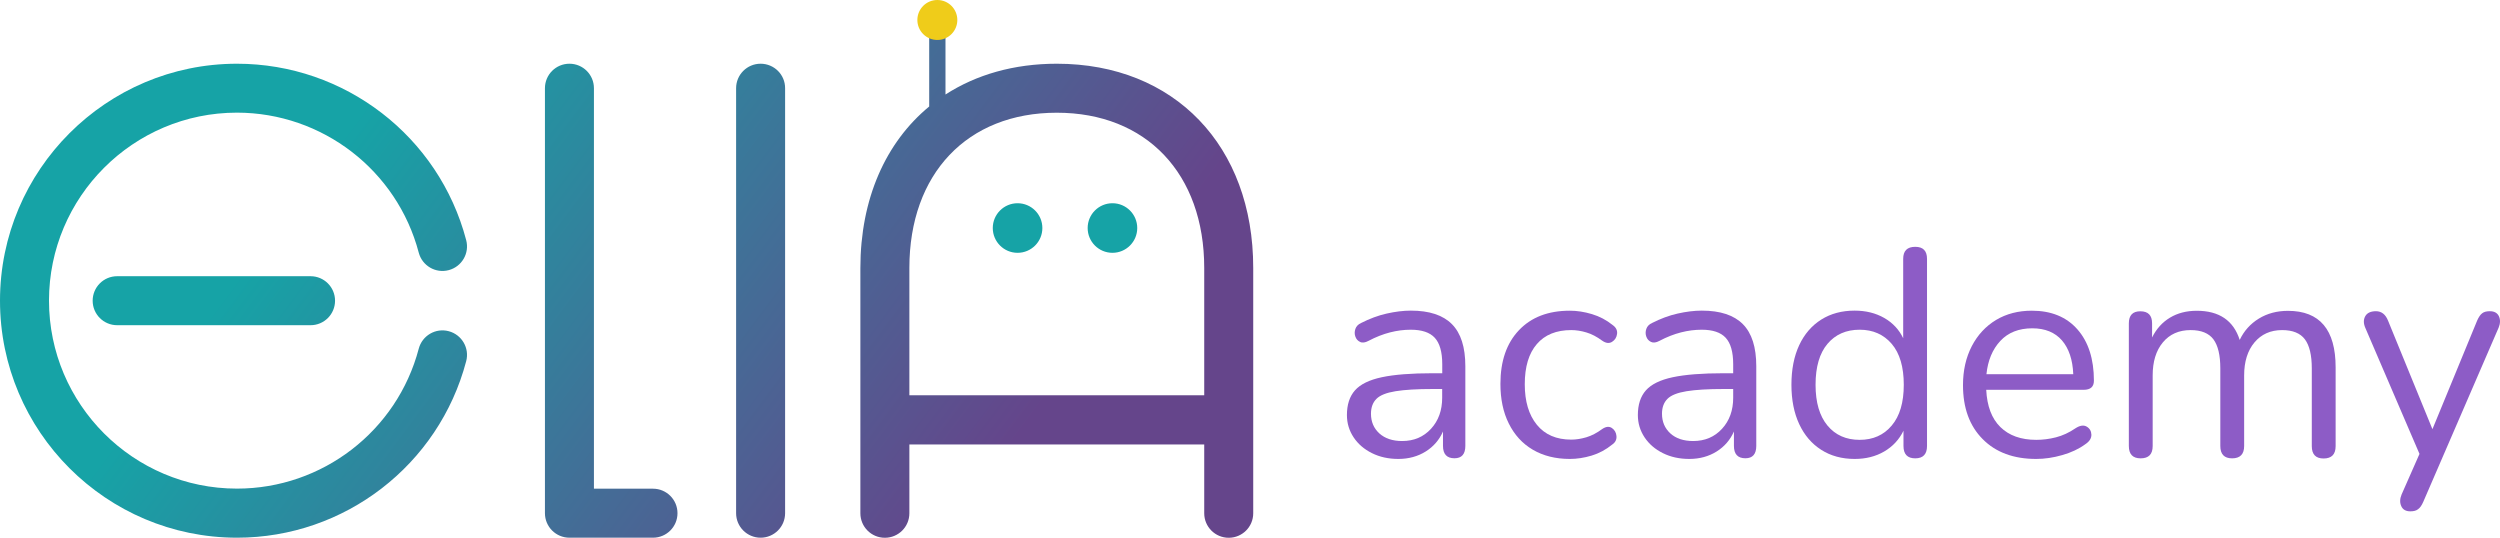 <svg width="488" height="105" viewBox="0 0 488 105" fill="none" xmlns="http://www.w3.org/2000/svg">
<g clip-path="url(#clip0)">
<path d="M203.469 44.511C203.469 47.184 201.302 49.35 198.63 49.35C195.957 49.35 193.79 47.184 193.79 44.511C193.79 41.838 195.957 39.671 198.63 39.671C201.302 39.671 203.469 41.838 203.469 44.511ZM217.151 39.671C214.478 39.671 212.311 41.838 212.311 44.511C212.311 47.184 214.478 49.35 217.151 49.35C219.823 49.35 221.99 47.184 221.99 44.511C221.99 41.838 219.823 39.671 217.151 39.671Z" fill="#16A3A6"/>
<path d="M272.96 89.585C271.038 89.585 269.333 89.21 267.816 88.458C266.3 87.707 265.1 86.681 264.234 85.381C263.367 84.081 262.919 82.622 262.919 81.018C262.919 78.996 263.439 77.377 264.494 76.193C265.548 75.008 267.282 74.156 269.723 73.636C272.15 73.116 275.473 72.856 279.692 72.856H281.527V71.079C281.527 68.709 281.035 66.99 280.067 65.936C279.099 64.881 277.525 64.361 275.387 64.361C274.043 64.361 272.699 64.534 271.341 64.881C269.983 65.228 268.568 65.777 267.123 66.542C266.473 66.889 265.924 66.961 265.49 66.745C265.043 66.528 264.739 66.196 264.566 65.704C264.393 65.228 264.393 64.722 264.566 64.216C264.739 63.696 265.115 63.306 265.693 63.046C267.34 62.208 269.001 61.587 270.662 61.211C272.324 60.836 273.913 60.633 275.401 60.633C278.998 60.633 281.671 61.515 283.419 63.277C285.167 65.04 286.034 67.77 286.034 71.483V87.042C286.034 88.646 285.326 89.455 283.91 89.455C282.422 89.455 281.671 88.646 281.671 87.042V84.225C280.949 85.872 279.822 87.172 278.305 88.126C276.788 89.079 274.982 89.585 272.96 89.585ZM273.696 86.089C275.993 86.089 277.871 85.294 279.331 83.705C280.79 82.116 281.512 80.094 281.512 77.652V75.933H279.735C276.629 75.933 274.187 76.077 272.411 76.366C270.634 76.655 269.391 77.146 268.683 77.854C267.975 78.562 267.614 79.53 267.614 80.758C267.614 82.333 268.163 83.604 269.247 84.601C270.345 85.583 271.818 86.089 273.696 86.089Z" fill="#8D5CC6"/>
<path d="M306.433 89.585C303.645 89.585 301.232 88.978 299.195 87.779C297.158 86.58 295.612 84.875 294.514 82.665C293.416 80.469 292.882 77.883 292.882 74.936C292.882 70.501 294.081 67.005 296.494 64.462C298.906 61.919 302.215 60.648 306.433 60.648C307.805 60.648 309.25 60.865 310.738 61.312C312.226 61.76 313.584 62.468 314.812 63.465C315.462 63.927 315.737 64.505 315.65 65.184C315.563 65.863 315.231 66.383 314.668 66.73C314.119 67.077 313.469 67.005 312.746 66.499C311.706 65.733 310.695 65.199 309.669 64.895C308.658 64.592 307.675 64.433 306.708 64.433C303.804 64.433 301.55 65.343 299.99 67.163C298.415 68.984 297.635 71.599 297.635 75.008C297.635 78.345 298.415 80.975 299.99 82.911C301.564 84.847 303.804 85.814 306.708 85.814C307.661 85.814 308.643 85.656 309.669 85.352C310.68 85.049 311.706 84.514 312.746 83.749C313.469 83.257 314.104 83.185 314.639 83.546C315.173 83.907 315.477 84.442 315.535 85.121C315.592 85.8 315.318 86.363 314.697 86.782C313.469 87.779 312.125 88.501 310.68 88.935C309.236 89.368 307.82 89.585 306.433 89.585Z" fill="#8D5CC6"/>
<path d="M329.751 89.585C327.829 89.585 326.124 89.21 324.607 88.458C323.091 87.707 321.891 86.681 321.025 85.381C320.158 84.081 319.71 82.622 319.71 81.018C319.71 78.996 320.23 77.377 321.285 76.193C322.339 75.008 324.073 74.156 326.514 73.636C328.942 73.116 332.264 72.856 336.483 72.856H338.318V71.079C338.318 68.709 337.826 66.99 336.858 65.936C335.89 64.881 334.316 64.361 332.178 64.361C330.834 64.361 329.49 64.534 328.132 64.881C326.774 65.228 325.359 65.777 323.914 66.542C323.264 66.889 322.715 66.961 322.282 66.745C321.834 66.528 321.53 66.196 321.357 65.704C321.184 65.228 321.184 64.722 321.357 64.216C321.53 63.696 321.906 63.306 322.484 63.046C324.131 62.208 325.792 61.587 327.453 61.211C329.115 60.836 330.704 60.633 332.192 60.633C335.789 60.633 338.462 61.515 340.21 63.277C341.958 65.04 342.825 67.77 342.825 71.483V87.042C342.825 88.646 342.117 89.455 340.701 89.455C339.213 89.455 338.462 88.646 338.462 87.042V84.225C337.74 85.872 336.613 87.172 335.096 88.126C333.579 89.079 331.788 89.585 329.751 89.585ZM330.502 86.089C332.799 86.089 334.677 85.294 336.136 83.705C337.595 82.116 338.318 80.094 338.318 77.652V75.933H336.541C333.434 75.933 330.993 76.077 329.216 76.366C327.439 76.655 326.197 77.146 325.489 77.854C324.781 78.562 324.42 79.53 324.42 80.758C324.42 82.333 324.969 83.604 326.052 84.601C327.136 85.583 328.624 86.089 330.502 86.089Z" fill="#8D5CC6"/>
<path d="M362.025 89.585C359.54 89.585 357.358 88.993 355.509 87.808C353.645 86.623 352.215 84.948 351.204 82.781C350.193 80.614 349.687 78.056 349.687 75.109C349.687 72.119 350.193 69.547 351.204 67.38C352.215 65.213 353.66 63.552 355.509 62.382C357.373 61.211 359.54 60.633 362.025 60.633C364.206 60.633 366.128 61.11 367.803 62.064C369.465 63.017 370.707 64.346 371.502 66.022V50.535C371.502 48.96 372.282 48.18 373.857 48.18C375.388 48.18 376.154 48.96 376.154 50.535V87.057C376.154 88.66 375.388 89.469 373.857 89.469C372.325 89.469 371.56 88.66 371.56 87.057V84.081C370.722 85.8 369.465 87.158 367.803 88.126C366.128 89.108 364.206 89.585 362.025 89.585ZM363.007 85.858C365.607 85.858 367.702 84.933 369.263 83.07C370.837 81.22 371.617 78.562 371.617 75.109C371.617 71.628 370.837 68.969 369.263 67.12C367.688 65.285 365.607 64.361 363.007 64.361C360.363 64.361 358.268 65.285 356.723 67.12C355.177 68.955 354.397 71.613 354.397 75.109C354.397 78.562 355.177 81.206 356.723 83.07C358.268 84.933 360.363 85.858 363.007 85.858Z" fill="#8D5CC6"/>
<path d="M397.463 89.585C393.056 89.585 389.575 88.299 387.018 85.713C384.446 83.127 383.175 79.617 383.175 75.181C383.175 72.307 383.753 69.778 384.894 67.568C386.035 65.372 387.624 63.667 389.633 62.454C391.641 61.255 393.967 60.648 396.61 60.648C400.395 60.648 403.372 61.861 405.51 64.289C407.648 66.716 408.731 70.067 408.731 74.315C408.731 75.499 408.067 76.092 406.723 76.092H387.711C387.87 79.27 388.78 81.697 390.47 83.358C392.161 85.02 394.487 85.858 397.477 85.858C398.749 85.858 400.02 85.699 401.32 85.367C402.62 85.034 403.877 84.456 405.105 83.618C405.986 83.041 406.723 82.925 407.316 83.272C407.908 83.618 408.211 84.139 408.24 84.847C408.255 85.554 407.865 86.176 407.055 86.71C405.799 87.635 404.282 88.343 402.548 88.834C400.8 89.339 399.11 89.585 397.463 89.585ZM396.712 64.086C394.068 64.086 391.987 64.91 390.456 66.557C388.925 68.204 388.029 70.371 387.754 73.043H404.701C404.585 70.212 403.848 68.016 402.49 66.441C401.132 64.881 399.196 64.086 396.712 64.086Z" fill="#8D5CC6"/>
<path d="M417.847 89.469C416.315 89.469 415.55 88.66 415.55 87.057V63.118C415.55 61.544 416.301 60.764 417.789 60.764C419.32 60.764 420.086 61.544 420.086 63.118V65.878C420.924 64.187 422.094 62.902 423.582 62.006C425.07 61.11 426.818 60.662 428.812 60.662C433.175 60.662 435.978 62.555 437.191 66.354C438.029 64.592 439.272 63.205 440.919 62.194C442.565 61.182 444.458 60.677 446.611 60.677C452.808 60.677 455.914 64.346 455.914 71.7V87.086C455.914 88.689 455.134 89.498 453.56 89.498C452.028 89.498 451.262 88.689 451.262 87.086V71.902C451.262 69.331 450.815 67.452 449.919 66.239C449.023 65.04 447.535 64.433 445.469 64.433C443.216 64.433 441.41 65.242 440.066 66.846C438.723 68.449 438.058 70.602 438.058 73.275V87.057C438.058 88.66 437.278 89.469 435.703 89.469C434.172 89.469 433.406 88.66 433.406 87.057V71.902C433.406 69.331 432.958 67.452 432.063 66.239C431.167 65.04 429.679 64.433 427.613 64.433C425.316 64.433 423.51 65.242 422.181 66.846C420.852 68.449 420.202 70.602 420.202 73.275V87.057C420.202 88.675 419.422 89.469 417.847 89.469Z" fill="#8D5CC6"/>
<path d="M470.506 99.813C469.625 99.813 469.033 99.481 468.729 98.802C468.426 98.138 468.44 97.372 468.787 96.534L472.283 88.603L461.723 64.028C461.332 63.147 461.332 62.382 461.694 61.731C462.055 61.081 462.763 60.749 463.788 60.749C464.858 60.749 465.652 61.356 466.143 62.584L474.811 83.777L483.537 62.584C483.841 61.89 484.173 61.414 484.52 61.154C484.866 60.879 485.358 60.749 486.008 60.749C486.889 60.749 487.481 61.081 487.785 61.731C488.088 62.382 488.074 63.133 487.727 63.971L473.02 97.964C472.717 98.658 472.384 99.134 472.009 99.394C471.662 99.683 471.156 99.813 470.506 99.813Z" fill="#8D5CC6"/>
<path d="M81.74 49.322C82.419 51.879 85.034 53.41 87.591 52.731C90.148 52.052 91.68 49.437 91.001 46.88C85.67 26.597 67.265 12.439 46.259 12.439C20.76 12.439 0 33.185 0 58.698C0 84.211 20.76 104.957 46.259 104.957C67.265 104.957 85.656 90.784 91.001 70.501C91.68 67.944 90.148 65.329 87.591 64.65C85.034 63.971 82.419 65.502 81.74 68.059C77.507 84.139 62.916 95.378 46.259 95.378C26.033 95.378 9.564 78.923 9.564 58.683C9.564 38.443 26.019 21.988 46.259 21.988C62.916 22.003 77.507 33.242 81.74 49.322Z" fill="url(#paint0_linear)"/>
<path d="M22.869 53.916C20.226 53.916 18.087 56.054 18.087 58.698C18.087 61.342 20.226 63.48 22.869 63.48H60.619C63.263 63.48 65.401 61.342 65.401 58.698C65.401 56.054 63.263 53.916 60.619 53.916H22.869Z" fill="url(#paint1_linear)"/>
<path d="M206.287 12.439C197.908 12.439 190.554 14.577 184.559 18.449V7.209C185.642 6.631 186.393 5.504 186.393 4.19C186.393 2.297 184.862 0.766 182.97 0.766C181.077 0.766 179.546 2.297 179.546 4.19C179.546 5.504 180.297 6.631 181.38 7.209V20.789C172.9 27.781 167.945 38.79 167.945 52.327V100.189C167.945 102.833 170.083 104.971 172.727 104.971C175.371 104.971 177.509 102.833 177.509 100.189V86.754H235.065V100.189C235.065 102.833 237.203 104.971 239.847 104.971C242.491 104.971 244.629 102.833 244.629 100.189V52.312C244.643 28.46 229.228 12.439 206.287 12.439ZM235.065 77.161H177.509V52.312C177.509 33.907 188.806 22.003 206.287 22.003C223.768 22.003 235.065 33.907 235.065 52.312V77.161Z" fill="url(#paint2_linear)"/>
<path d="M127.465 95.393H115.936V17.221C115.936 14.577 113.798 12.439 111.154 12.439C108.51 12.439 106.372 14.577 106.372 17.221V100.175C106.372 102.818 108.51 104.957 111.154 104.957H127.465C130.108 104.957 132.246 102.818 132.246 100.175C132.246 97.531 130.108 95.393 127.465 95.393Z" fill="url(#paint3_linear)"/>
<path d="M148.47 12.439C145.827 12.439 143.688 14.577 143.688 17.221V100.175C143.688 102.818 145.827 104.957 148.47 104.957C151.114 104.957 153.252 102.818 153.252 100.175V17.221C153.267 14.577 151.114 12.439 148.47 12.439Z" fill="url(#paint4_linear)"/>
<path d="M182.97 7.801C185.124 7.801 186.87 6.055 186.87 3.901C186.87 1.746 185.124 0 182.97 0C180.815 0 179.069 1.746 179.069 3.901C179.069 6.055 180.815 7.801 182.97 7.801Z" fill="#EFCC1A"/>
</g>
<defs>
<linearGradient id="paint0_linear" x1="35.17" y1="50.406" x2="164.229" y2="146.718" gradientUnits="userSpaceOnUse">
<stop offset="0.069" stop-color="#16A3A6"/>
<stop offset="0.944" stop-color="#65458B"/>
</linearGradient>
<linearGradient id="paint1_linear" x1="33.548" y1="52.58" x2="162.607" y2="148.892" gradientUnits="userSpaceOnUse">
<stop offset="0.069" stop-color="#16A3A6"/>
<stop offset="0.944" stop-color="#65458B"/>
</linearGradient>
<linearGradient id="paint2_linear" x1="88.59" y1="-21.177" x2="217.649" y2="75.136" gradientUnits="userSpaceOnUse">
<stop offset="0.069" stop-color="#16A3A6"/>
<stop offset="0.944" stop-color="#65458B"/>
</linearGradient>
<linearGradient id="paint3_linear" x1="58.374" y1="19.312" x2="187.433" y2="115.625" gradientUnits="userSpaceOnUse">
<stop offset="0.069" stop-color="#16A3A6"/>
<stop offset="0.944" stop-color="#65458B"/>
</linearGradient>
<linearGradient id="paint4_linear" x1="71.727" y1="1.42" x2="200.786" y2="97.733" gradientUnits="userSpaceOnUse">
<stop offset="0.069" stop-color="#16A3A6"/>
<stop offset="0.944" stop-color="#65458B"/>
</linearGradient>
<clipPath id="clip0">
<rect width="488" height="105" fill="white"/>
</clipPath>
</defs>
</svg>
